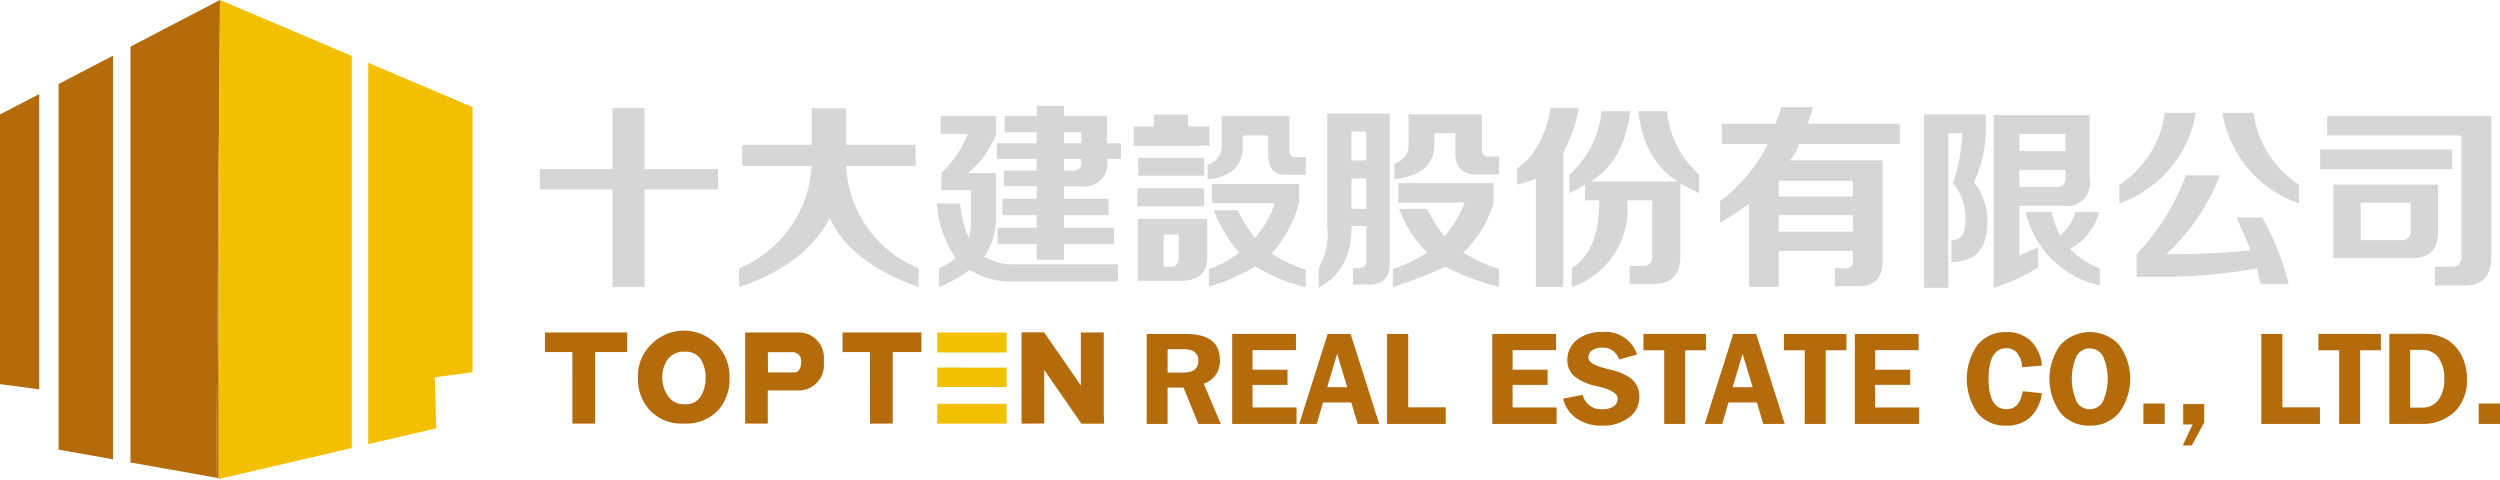 <svg xmlns="http://www.w3.org/2000/svg" width="232.715" height="44.643" viewBox="0 0 232.715 44.643"><defs><style>.a{fill:#d6d6d6;}.b{fill:none;}.c{fill:#b36b0b;}.d{fill:#f1b500;}.e{fill:#f3c000;}</style></defs><g transform="translate(-269.371 -211.174)"><g transform="translate(319.627 221.022)"><path class="a" d="M338.289,232.54v-1.891h6.762v-5.671h2.981v5.671h6.835v1.891h-6.835v9.09h-2.981v-9.09Z" transform="translate(-338.289 -224.76)"/><path class="a" d="M364.007,230.358V228.4h6.471v-3.417h3.2V228.4h6.472v1.963h-6.472a10.887,10.887,0,0,0,6.762,9.526v1.746q-6.254-2.183-8.289-6.4-2.328,4.362-8.435,6.4v-1.746a11,11,0,0,0,6.762-9.526Z" transform="translate(-345.174 -224.76)"/><path class="a" d="M396.143,241.039A7.428,7.428,0,0,1,392,239.948a11.849,11.849,0,0,1-2.837,1.6V239.8a5.4,5.4,0,0,0,1.528-.945,10.792,10.792,0,0,1-1.746-5.09h2.181a10.238,10.238,0,0,0,.8,3.2,5.559,5.559,0,0,0,.218-1.6v-2.836h-2.763v-1.6a10.112,10.112,0,0,0,2.471-3.636h-2.544v-1.672h5.162V227.3a8.584,8.584,0,0,1-2.618,3.636h2.618v3.927a6.464,6.464,0,0,1-1.09,3.853,5.383,5.383,0,0,0,2.908.727h9.526v1.6Zm-1.6-11.416v-1.454h3.709V227.15H395.27v-1.526h2.982v-.945H400.8v.945h4v2.545H406.1v1.454H404.8v.073a2.113,2.113,0,0,1-2.472,2.472H400.8v1.163h4.145v1.528H400.8v1.162h4.654v1.528H400.8V239h-2.545v-1.454h-3.636v-1.528h3.636v-1.162h-3.2v-1.528h3.2v-1.163H395.2v-1.454h3.055v-1.091Zm7.853-2.473h-1.6v1.019h1.6Zm-.872,3.564q.944.073.872-.873v-.218h-1.6v1.091Z" transform="translate(-352.006 -224.679)"/><path class="a" d="M437.7,241.891v-1.818a6.589,6.589,0,0,0,.8-4v-10.4h5.817v13.743q.145,2.325-2.326,2.181H440.9v-1.527h.509q.8,0,.727-.872v-3.055h-1.382Q440.83,240.219,437.7,241.891Zm3.054-14.543v2.69h1.382v-2.69Zm0,4.363v2.836h1.382v-2.836ZM454.5,241.819a25.02,25.02,0,0,1-5.017-1.891,40.1,40.1,0,0,1-4.872,1.891v-1.673a16.381,16.381,0,0,0,3.2-1.527,11.366,11.366,0,0,1-2.618-4.072h2.618a11.473,11.473,0,0,0,1.6,2.545,10.585,10.585,0,0,0,1.889-3.127h-6.18v-1.818h8.871v1.818a10.449,10.449,0,0,1-2.836,4.654,15.375,15.375,0,0,0,3.345,1.527Zm-1.891-10.471q-2.253.074-2.181-2.108v-1.746h-1.963v.654q.218,3.2-3.708,3.637V230.33a1.867,1.867,0,0,0,1.309-2.11v-2.472H452.9v3.127q-.074.872.8.8h.8v1.672Z" transform="translate(-365.21 -224.949)"/><path class="a" d="M464.778,241.63V231.522a.785.785,0,0,1-.292.145q-.873.292-1.454.436v-1.527q2.4-1.6,3.127-5.6h2.618a13.542,13.542,0,0,1-1.455,4.144V241.63Zm8.725-.292v-1.672h1.09q1.092.073,1.019-1.018v-5.09h-2.327a7.677,7.677,0,0,1-5.163,8.072v-1.746q2.617-1.671,2.545-6.326h-1.309V232.1c-.194.1-.485.267-.873.509a3.263,3.263,0,0,0-.581.292v-1.746a9,9,0,0,0,2.981-5.89h2.691q-.583,4.654-3.709,6.545h8.144q-3.126-1.89-3.708-6.545h2.69a8.982,8.982,0,0,0,2.981,5.89V232.9a13.742,13.742,0,0,1-1.381-.727,1.607,1.607,0,0,1-.363-.219v6.69q.071,2.762-2.618,2.69Z" transform="translate(-372.068 -224.76)"/><path class="a" d="M489.1,228.3V226.4h5.017a2.3,2.3,0,0,0,.145-.437,4.4,4.4,0,0,0,.364-1.09h2.981a6.93,6.93,0,0,1-.363,1.09,2.351,2.351,0,0,1-.145.437h8.579v1.89H496.3a4.337,4.337,0,0,1-.872,1.527h8.653v9.235q.071,2.544-2.4,2.472h-2.036v-1.672h.946c.532,0,.774-.265.727-.8v-.8h-6.908V241.6h-2.763v-7.708q-.583.365-1.745,1.164a8.873,8.873,0,0,0-.945.582V233.6a15.038,15.038,0,0,0,4.435-5.309Zm5.308,3.418v1.454h6.908v-1.454Zm0,3.2v1.526h6.908v-1.526Z" transform="translate(-379.089 -224.733)"/><path class="a" d="M514.984,241.918V225.775h5.745v1.745a11.979,11.979,0,0,1-1.091,4.581,5.708,5.708,0,0,1,1.236,3.709q0,3.708-3.345,3.708v-2.036q1.309.074,1.309-1.891a5.145,5.145,0,0,0-1.163-3.417,16.6,16.6,0,0,0,.872-4.654h-1.309v14.4Zm6.472,0v-16.07H530.4v5.963a2.114,2.114,0,0,1-2.473,2.471h-4.072v4.654a8.105,8.105,0,0,1,1.091-.508q.363-.146.655-.291v1.89A17.674,17.674,0,0,1,521.456,241.918Zm2.4-14.325v1.6h4.291v-1.6Zm3.345,4.945q1.018.072.946-1.019v-.581h-4.291v1.6Zm4.145,9.161a9.122,9.122,0,0,1-6.908-6.835h2.4a10.974,10.974,0,0,0,.8,2.182,4.571,4.571,0,0,0,1.454-2.182h2.181a5.4,5.4,0,0,1-2.69,3.418,7.025,7.025,0,0,0,2.763,1.818Z" transform="translate(-386.136 -224.976)"/><path class="a" d="M539.913,234.011v-1.746a9.366,9.366,0,0,0,4.218-6.689h2.908A10.918,10.918,0,0,1,539.913,234.011Zm13.161,7.489c-.146-.534-.268-1.017-.364-1.454a48.808,48.808,0,0,1-9.6.8h-1.6v-2.109a20.575,20.575,0,0,0,4.581-7.344h3.2a19.986,19.986,0,0,1-5.017,7.344,73.685,73.685,0,0,0,7.854-.363,20.716,20.716,0,0,0-.874-2.037q-.291-.654-.435-1.017h2.4a26.567,26.567,0,0,1,2.472,6.18Zm3.562-7.489a10.743,10.743,0,0,1-7.125-8.435h2.908a9.363,9.363,0,0,0,4.217,6.689Z" transform="translate(-392.887 -224.922)"/><path class="a" d="M565.541,230.919V229.1h12.288v1.817Zm10.688,10.834v-1.744h1.455q1.091.072,1.018-1.091V227.793H566.194v-1.818h15.27v13.088q.071,2.763-2.691,2.69Zm-9.453-2.544v-6.836h9.744v4.218q.072,2.691-2.472,2.618Zm2.545-1.673H573.1a.77.77,0,0,0,.872-.872v-2.618h-4.654Z" transform="translate(-399.827 -225.03)"/><path class="a" d="M432.659,241.938A18.439,18.439,0,0,1,427.976,240a19.921,19.921,0,0,1-4.334,1.878v-1.651a9.014,9.014,0,0,0,2.811-1.519,14.52,14.52,0,0,1-2.37-3.948h2.257a14.285,14.285,0,0,0,1.58,2.584,9.8,9.8,0,0,0,1.862-3.23h-5.868V232.32h8.126v1.723a11.6,11.6,0,0,1-2.539,4.737,11.453,11.453,0,0,0,3.16,1.507ZM430.8,231.458q-1.692.072-1.636-2.081V227.8h-2.37v.718q.17,3.015-3.273,3.373v-1.364a1.849,1.849,0,0,0,1.3-2.082V226h6.32v3.015c-.038.574.169.838.621.789h.9v1.651Z" transform="translate(-361.368 -225.038)"/><path class="a" d="M414.1,228.708v-1.8h1.885v-1.111h3.157V226.9h2v1.8Zm.376,12.566v-5.762h6.464v3.332q.071,2.5-2.512,2.43Zm-.035-6.943v-1.666h6.212v1.666Zm.071-2.846v-1.666h6.141v1.666Zm2.368,8.484h.543q.862.07.861-.9v-2.11h-1.4Z" transform="translate(-358.819 -224.98)"/></g><g transform="translate(269.371 211.174)"><path class="b" d="M274.379,222.829V250.32l1.8.24V221.892Z" transform="translate(-270.727 -214.077)"/><path class="b" d="M296.968,272.154v.176l.237-.055V272.2Z" transform="translate(-276.844 -227.687)"/><path class="b" d="M314.273,218.305v36.5l1.539-.359V218.958Z" transform="translate(-281.53 -213.105)"/><path class="b" d="M283.8,217.965v37.577l1.625.289V217.12Z" transform="translate(-273.278 -212.784)"/><path class="c" d="M269.371,225.077v25.105l3.652.487V223.177Z" transform="translate(-269.371 -214.425)"/><path class="c" d="M276.85,220.914v34.04l5.066.9V218.279Z" transform="translate(-271.396 -213.098)"/><path class="c" d="M297.2,231.724l-.235,29.482.235.042Z" transform="translate(-276.844 -216.739)"/><path class="c" d="M294.361,211.175l-8.335,4.335v38.711l7.98,1.421.235-29.482Z" transform="translate(-273.881 -211.175)"/><path class="c" d="M297.457,211.174h0Z" transform="translate(-276.976 -211.174)"/><path class="d" d="M297.456,211.174h0Z" transform="translate(-276.976 -211.174)"/><path class="e" d="M297.412,211.175l-.11,44.51-.011,0v.079l12.383-2.885v-36.5Z" transform="translate(-276.932 -211.175)"/><path class="d" d="M297.292,255.683l.011,0,.11-44.51h0l-.12,14.984Z" transform="translate(-276.932 -211.174)"/><path class="e" d="M316.383,219.2v35.492l6.328-1.474-.133-4.75,3.514-.475V223.317Z" transform="translate(-282.102 -213.348)"/></g><g transform="translate(320.1 242.104)"><path class="c" d="M341.487,255.439h-2.549v-1.826h7.655v1.826h-2.982V262.1h-2.123Z" transform="translate(-338.938 -253.596)"/><path class="c" d="M359.33,257.837a4.276,4.276,0,0,1-1.117,3.076,4.141,4.141,0,0,1-3.148,1.173,4.059,4.059,0,0,1-3.139-1.219,4.3,4.3,0,0,1-1.126-3.029,4.1,4.1,0,0,1,1.2-3.074,4.246,4.246,0,0,1,7.328,3.074Zm-2.226,0a3.163,3.163,0,0,0-.451-1.729,1.619,1.619,0,0,0-1.479-.709,1.825,1.825,0,0,0-1.6.718,2.913,2.913,0,0,0-.505,1.72,3.077,3.077,0,0,0,.5,1.641,1.749,1.749,0,0,0,1.6.807,1.609,1.609,0,0,0,1.479-.722A3.191,3.191,0,0,0,357.1,257.837Z" transform="translate(-342.15 -253.589)"/><path class="c" d="M366.6,259.016V262.1l-2.107-.009v-8.478h5.072a2.34,2.34,0,0,1,2.259,2.429v.51a2.349,2.349,0,0,1-2.242,2.463Zm.017-1.682h2.557q.544-.162.535-1.019a.816.816,0,0,0-.7-.866h-2.4Z" transform="translate(-345.859 -253.596)"/><path class="c" d="M379.47,255.439h-2.549v-1.826h7.343v1.826h-2.67v6.653l-2.123.009Z" transform="translate(-349.223 -253.596)"/><path class="e" d="M395.469,253.624v1.852h-6.456v-1.852Zm0,3.262V258.7h-6.456v-1.818Zm0,3.373V262.1h-6.456v-1.844Z" transform="translate(-352.498 -253.598)"/><path class="c" d="M401.884,257.1v4.986l-2.115.009v-8.471l-.008-.016h.008V253.6h2.115v.009l3.407,4.936V253.61h2.133v7.565l.034.922h-2.166v-.069Z" transform="translate(-355.408 -253.592)"/></g><g transform="translate(376.111 242.074)"><path class="c" d="M415.748,262.179V253.8h3.638q3.172,0,3.173,2.411a2.165,2.165,0,0,1-1.5,2.223l1.587,3.745h-2.088l-1.38-3.379h-1.485v3.379Zm3.4-6.958h-1.45V257.4h1.439q1.421,0,1.421-1.108Q420.553,255.221,419.144,255.22Z" transform="translate(-415.748 -253.617)"/><path class="c" d="M426.664,262.179V253.8H432.6v1.509h-4.045v1.822h3.26v1.415h-3.26v2.1h4.1v1.533Z" transform="translate(-418.704 -253.617)"/><path class="c" d="M435.218,262.179l2.654-8.379H440l2.665,8.379h-2l-.6-2h-2.629l-.586,2Zm2.605-3.42h1.867l-.945-3.109Z" transform="translate(-421.02 -253.617)"/><path class="c" d="M446.434,262.179V253.8h1.97v6.834h3.491v1.544Z" transform="translate(-424.057 -253.617)"/><path class="c" d="M459.866,262.179V253.8H465.8v1.509h-4.045v1.822h3.261v1.415h-3.261v2.1h4.1v1.533Z" transform="translate(-427.695 -253.617)"/><path class="c" d="M468.9,259.758l1.822-.354a1.77,1.77,0,0,0,1.935,1.333,1.586,1.586,0,0,0,.958-.269.829.829,0,0,0,.368-.7q0-.668-1.578-1.082c-.071-.019-.165-.041-.279-.067l-.183-.047a4.7,4.7,0,0,1-2.04-.944,1.925,1.925,0,0,1-.6-1.461,2.308,2.308,0,0,1,.9-1.892,3.69,3.69,0,0,1,2.379-.725,3.087,3.087,0,0,1,3.208,2.1l-1.675.46a1.57,1.57,0,0,0-1.61-1.1,1.465,1.465,0,0,0-.9.257.791.791,0,0,0-.346.659q0,.6,1.463.982c.114.028.24.06.378.1l.165.043a5.283,5.283,0,0,1,1.958.826A2.114,2.114,0,0,1,476,259.61a2.312,2.312,0,0,1-.971,1.911,3.966,3.966,0,0,1-2.5.75,4.051,4.051,0,0,1-2.365-.664A3.145,3.145,0,0,1,468.9,259.758Z" transform="translate(-430.141 -253.549)"/><path class="c" d="M483.045,255.321v6.857h-1.952v-6.857h-1.934V253.8h5.82v1.521Z" transform="translate(-432.919 -253.617)"/><path class="c" d="M486.987,262.179l2.654-8.379h2.129l2.665,8.379h-2l-.6-2H489.2l-.586,2Zm2.6-3.42h1.867l-.945-3.109Z" transform="translate(-435.039 -253.617)"/><path class="c" d="M500.981,255.321v6.857h-1.952v-6.857h-1.935V253.8h5.821v1.521Z" transform="translate(-437.776 -253.617)"/><path class="c" d="M506.152,262.179V253.8h5.932v1.509h-4.045v1.822H511.3v1.415h-3.261v2.1h4.1v1.533Z" transform="translate(-440.229 -253.617)"/><path class="c" d="M525.586,256.837a2.249,2.249,0,0,0-.448-1.3,1.241,1.241,0,0,0-1-.472q-1.675,0-1.674,2.86,0,2.818,1.674,2.818,1.222,0,1.5-1.669l1.786.183a3.617,3.617,0,0,1-1.076,2.229,3.176,3.176,0,0,1-2.232.79,3.336,3.336,0,0,1-2.686-1.174,5.553,5.553,0,0,1,.009-6.353,3.346,3.346,0,0,1,2.689-1.184,3.159,3.159,0,0,1,2.261.817,3.606,3.606,0,0,1,1.035,2.3Z" transform="translate(-444.095 -253.553)"/><path class="c" d="M534.741,262.274a3.423,3.423,0,0,1-2.724-1.194,5.372,5.372,0,0,1,0-6.327,3.72,3.72,0,0,1,5.454,0,5.342,5.342,0,0,1,0,6.322A3.43,3.43,0,0,1,534.741,262.274Zm0-1.534a1.37,1.37,0,0,0,1.235-.737,5.225,5.225,0,0,0,0-4.184,1.411,1.411,0,0,0-2.474,0,5.274,5.274,0,0,0,0,4.189A1.363,1.363,0,0,0,534.741,260.741Z" transform="translate(-446.953 -253.553)"/><path class="c" d="M542.985,264.585v-1.9h1.981v1.9Z" transform="translate(-450.203 -256.023)"/><path class="c" d="M548.046,264.652v-1.893H550v1.711l-1.156,2.139H548l.92-1.957Z" transform="translate(-451.56 -256.043)"/><path class="c" d="M558.035,262.179V253.8H560v6.834h3.491v1.544Z" transform="translate(-454.278 -253.617)"/><path class="c" d="M569.206,255.321v6.857h-1.952v-6.857H565.32V253.8h5.82v1.521Z" transform="translate(-456.251 -253.617)"/><path class="c" d="M574.378,262.174v-8.391h2.96a4.5,4.5,0,0,1,2.512.6,3.725,3.725,0,0,1,1.291,1.495,4.717,4.717,0,0,1,.46,2.1,4.082,4.082,0,0,1-1.153,3.075,4.362,4.362,0,0,1-3.169,1.117Zm1.934-6.893v5.372H577.4a1.844,1.844,0,0,0,1.54-.7,3.128,3.128,0,0,0,.548-1.972,3.2,3.2,0,0,0-.548-1.988,1.831,1.831,0,0,0-1.54-.713Z" transform="translate(-458.703 -253.612)"/><path class="c" d="M585.787,264.585v-1.9h1.981v1.9Z" transform="translate(-461.793 -256.023)"/></g></g></svg>